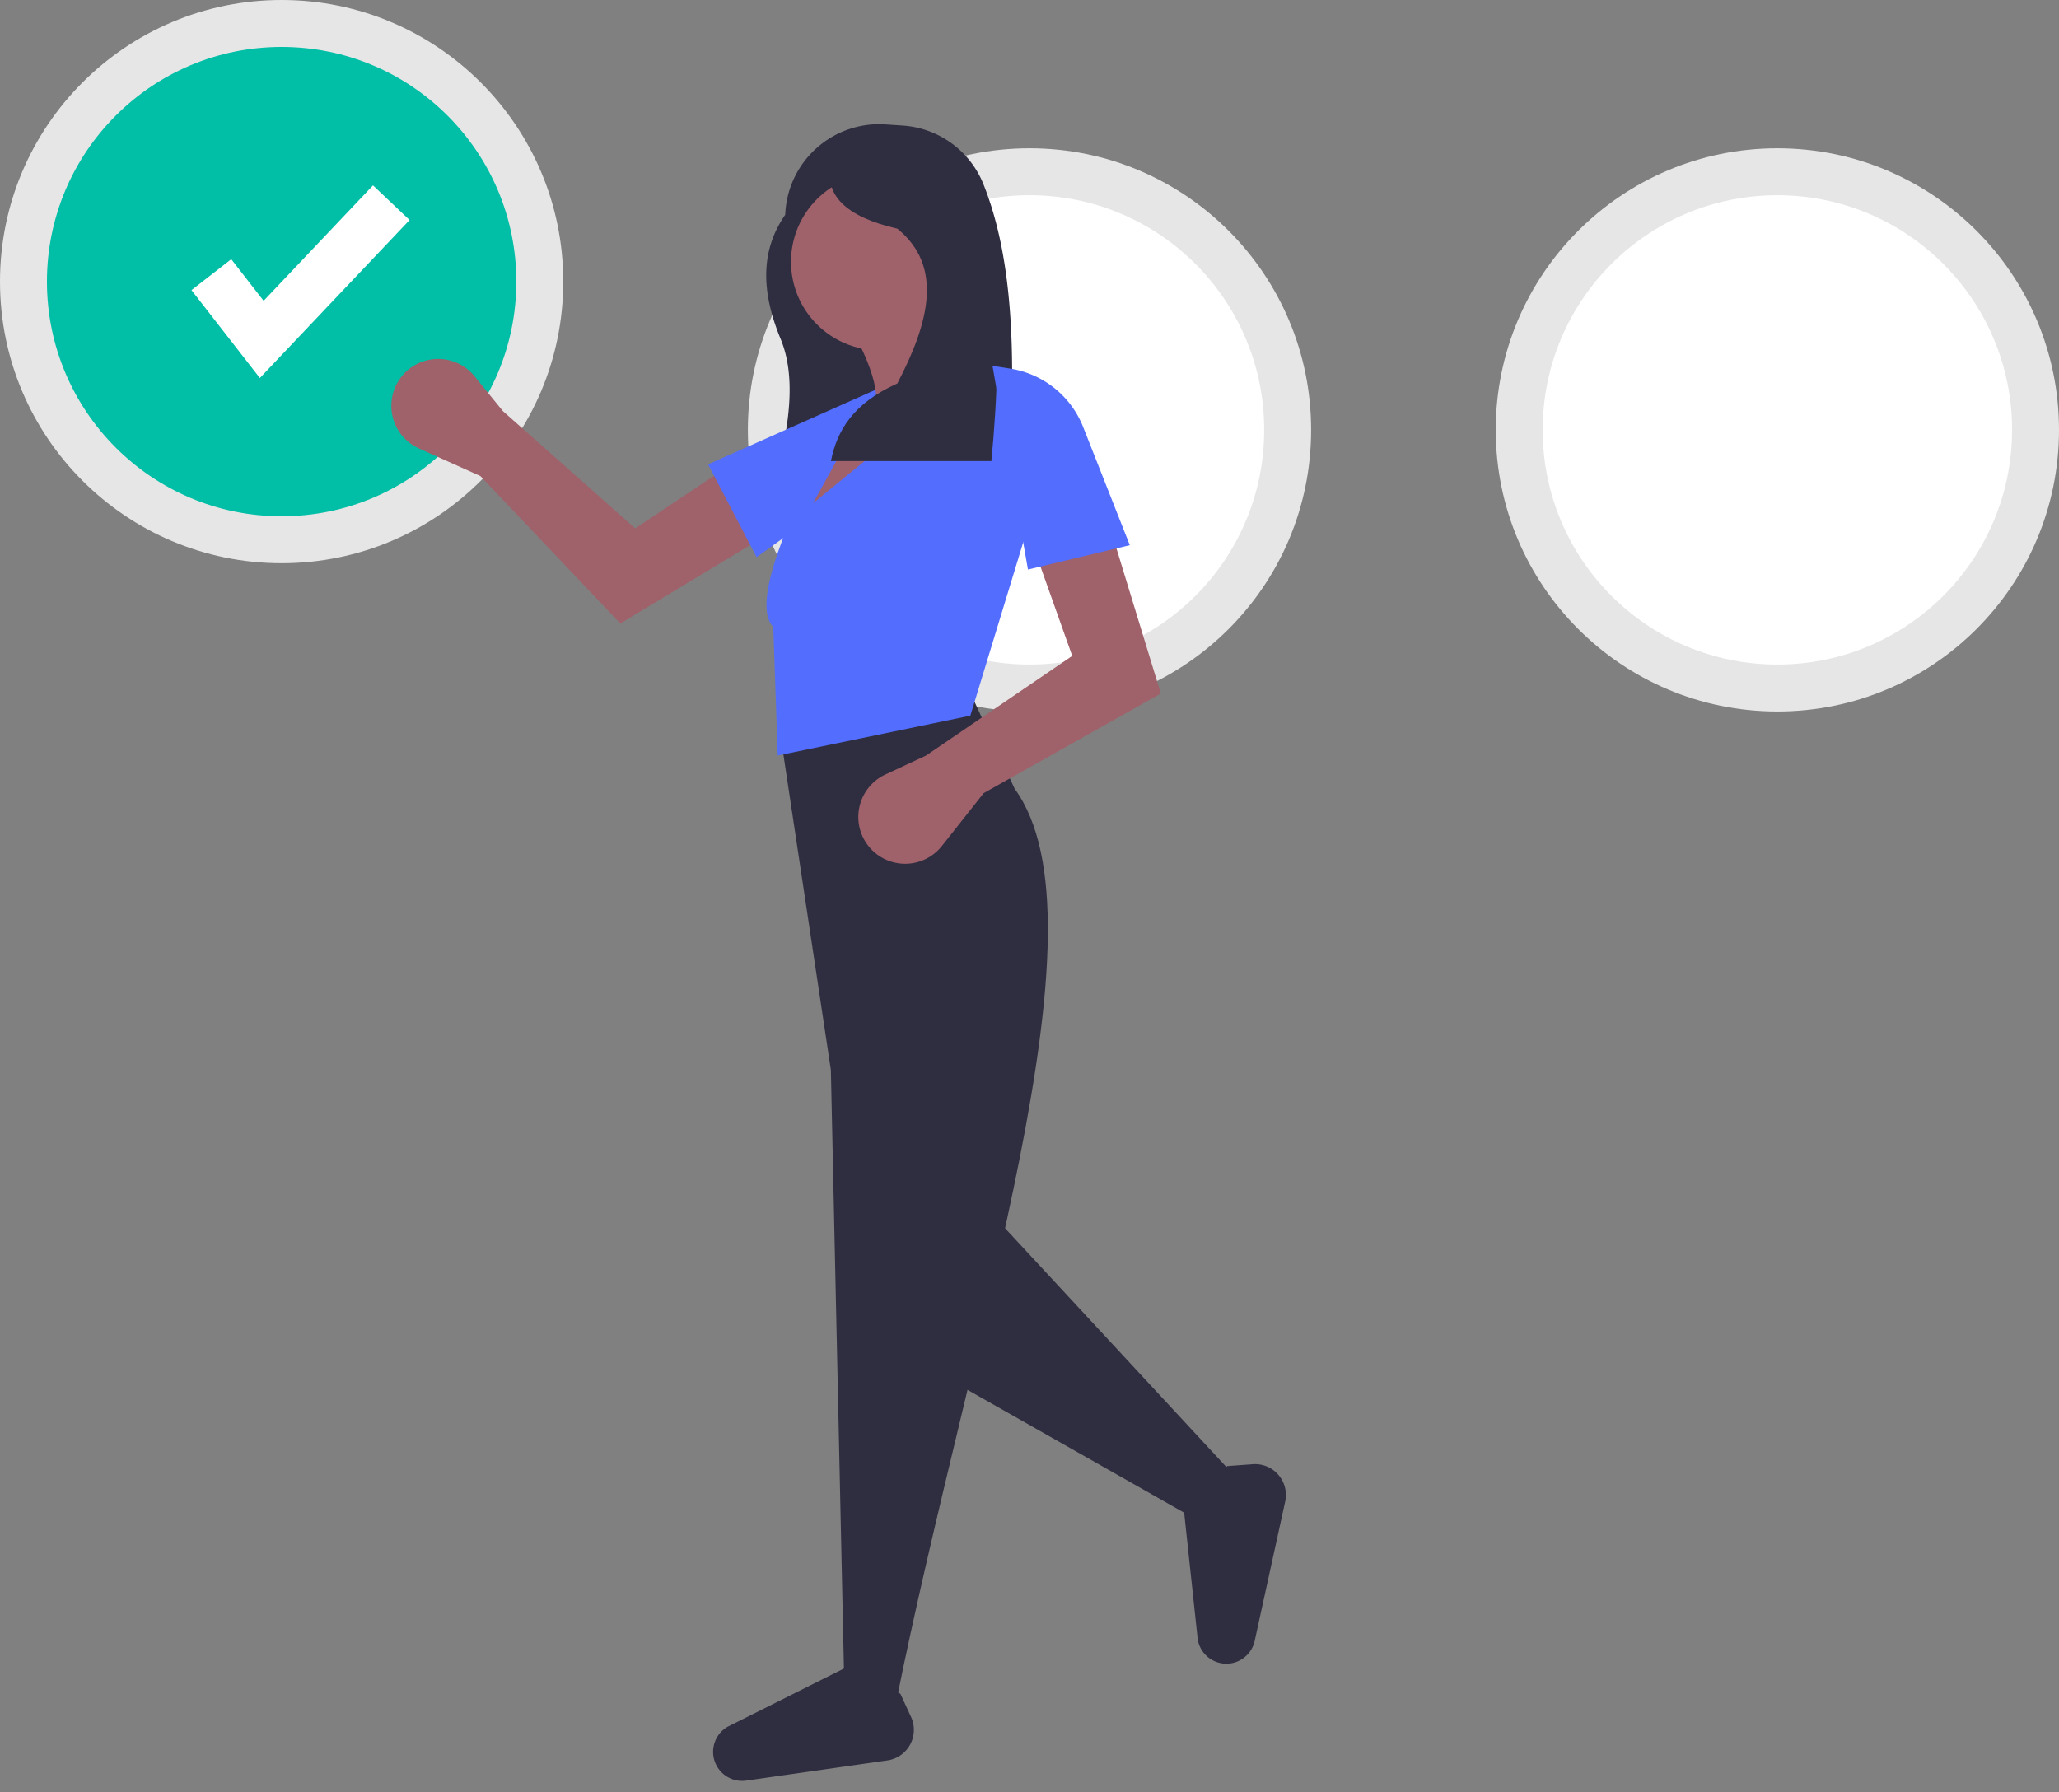<svg id="a43d4114-cd98-41f6-b9a0-b0700c71b140" data-name="Layer 1"
    xmlns="http://www.w3.org/2000/svg" width="722" height="628.508" viewBox="0 0 722 628.508">
<rect x="0" y="0" width="722" height="628.508" fill="#808080" stroke="none"/>
<!--    <ellipse cx="325" cy="618.5076" rx="199" ry="10" fill="#e6e6e6" />-->
    <circle cx="98.754" cy="98.754" r="98.754" fill="#e6e6e6" />
    <circle cx="98.754" cy="98.754" r="82.295" fill="#00BFA6" />
    <circle cx="361" cy="150.754" r="98.754" fill="#e6e6e6" />
    <circle cx="361" cy="150.754" r="82.295" fill="#fff" />
    <circle cx="623.246" cy="150.754" r="98.754" fill="#e6e6e6" />
    <circle cx="623.246" cy="150.754" r="82.295" fill="#fff" />
    <polygon
        points="91.121 132.566 67.146 101.741 81.088 90.896 92.44 105.492 130.789 65.011 143.612 77.16 91.121 132.566"
        fill="#fff" />
    <path
        d="M512.744,254.637c-6.485-15.664-7.538-30.447,1.604-43.579h0v0a32.975,32.975,0,0,1,35.175-31.687l5.961.403a32.846,32.846,0,0,1,28.291,20.386c11.115,27.568,11.465,64.207,8.691,103.478H510.94C515.782,285.273,518.268,268.036,512.744,254.637Z"
        transform="translate(-239 -135.746)" fill="#2f2e41" />
    <path
        d="M407.462,302.696l-21.544-9.678a16.418,16.418,0,0,1-7.14-23.765l0,0a16.418,16.418,0,0,1,26.598-1.579l9.953,12.221,46.402,41.154,30.845-20.584,13.98,23.702-50.035,30.224Z"
        transform="translate(-239 -135.746)" fill="#9f616a" />
    <path
        d="M504.309,331.138l-17.009-32.547,66.232-29.501.573,6.226a33.008,33.008,0,0,1-13.615,29.838Z"
        transform="translate(-239 -135.746)" fill="#536dfe" />
    <path
        d="M590.137,267.146l-67.55,55.904-3.882-5.435,18.635-33.387,8.541-3.882c2.046-8.67-3.178-20.296-10.094-32.61l32.61-4.659C569.971,253.653,577.138,261.712,590.137,267.146Z"
        transform="translate(-239 -135.746)" fill="#9f616a" />
    <polygon
        points="432.663 517.291 421.405 533.984 331.726 483.127 344.149 421.789 432.663 517.291"
        fill="#2f2e41" />
    <path
        d="M553.256,732.622l-18.246-8.153L530.351,510.949,512.881,394.871l67.938-12.811,13.976,30.281C629.141,459.446,579.073,603.779,553.256,732.622Z"
        transform="translate(-239 -135.746)" fill="#2f2e41" />
    <path
        d="M554.727,729.721l3.744,8.148a10.824,10.824,0,0,1-8.305,15.235l-49.498,7.071a10.173,10.173,0,0,1-11.22-7.276h0a10.173,10.173,0,0,1,4.67-11.59l41.583-20.813Z"
        transform="translate(-239 -135.746)" fill="#2f2e41" />
    <path
        d="M669.346,649.883l8.943-.656a10.824,10.824,0,0,1,11.366,13.11l-10.693,48.844a10.173,10.173,0,0,1-10.741,7.965h0a10.173,10.173,0,0,1-9.224-8.43l-4.949-46.237Z"
        transform="translate(-239 -135.746)" fill="#2f2e41" />
    <circle cx="308.433" cy="91.802" r="31.058" fill="#9f616a" />
    <path
        d="M579.267,386.718l-67.55,13.976-1.553-45.034c-9.781-10.356,13.032-51.831,20.964-71.432l10.094-3.106-17.082,31.058,59.786-48.916,11.647,3.106,3.106,56.68Z"
        transform="translate(-239 -135.746)" fill="#536dfe" />
    <path
        d="M583.925,413.894l-14.649,18.526a16.418,16.418,0,0,1-24.789,1.117l0,0a16.418,16.418,0,0,1,4.968-26.177l14.283-6.665,51.245-34.94-12.423-34.94,26.399-7.764,17.082,55.904Z"
        transform="translate(-239 -135.746)" fill="#9f616a" />
    <path
        d="M586.642,297.428h-56.269c2.114-10.636,7.782-20.285,23.284-27.203,11.303-21.603,16.132-41.197,0-54.29-18.427-4.245-25.563-11.953-23.284-22.55l32.985-5.435C590.485,212.108,590.795,253.347,586.642,297.428Z"
        transform="translate(-239 -135.746)" fill="#2f2e41" />
    <path
        d="M635.17,326.932l-35.716,8.541-12.423-71.432,6.177.965A33.008,33.008,0,0,1,618.815,285.499Z"
        transform="translate(-239 -135.746)" fill="#536dfe" />
</svg>